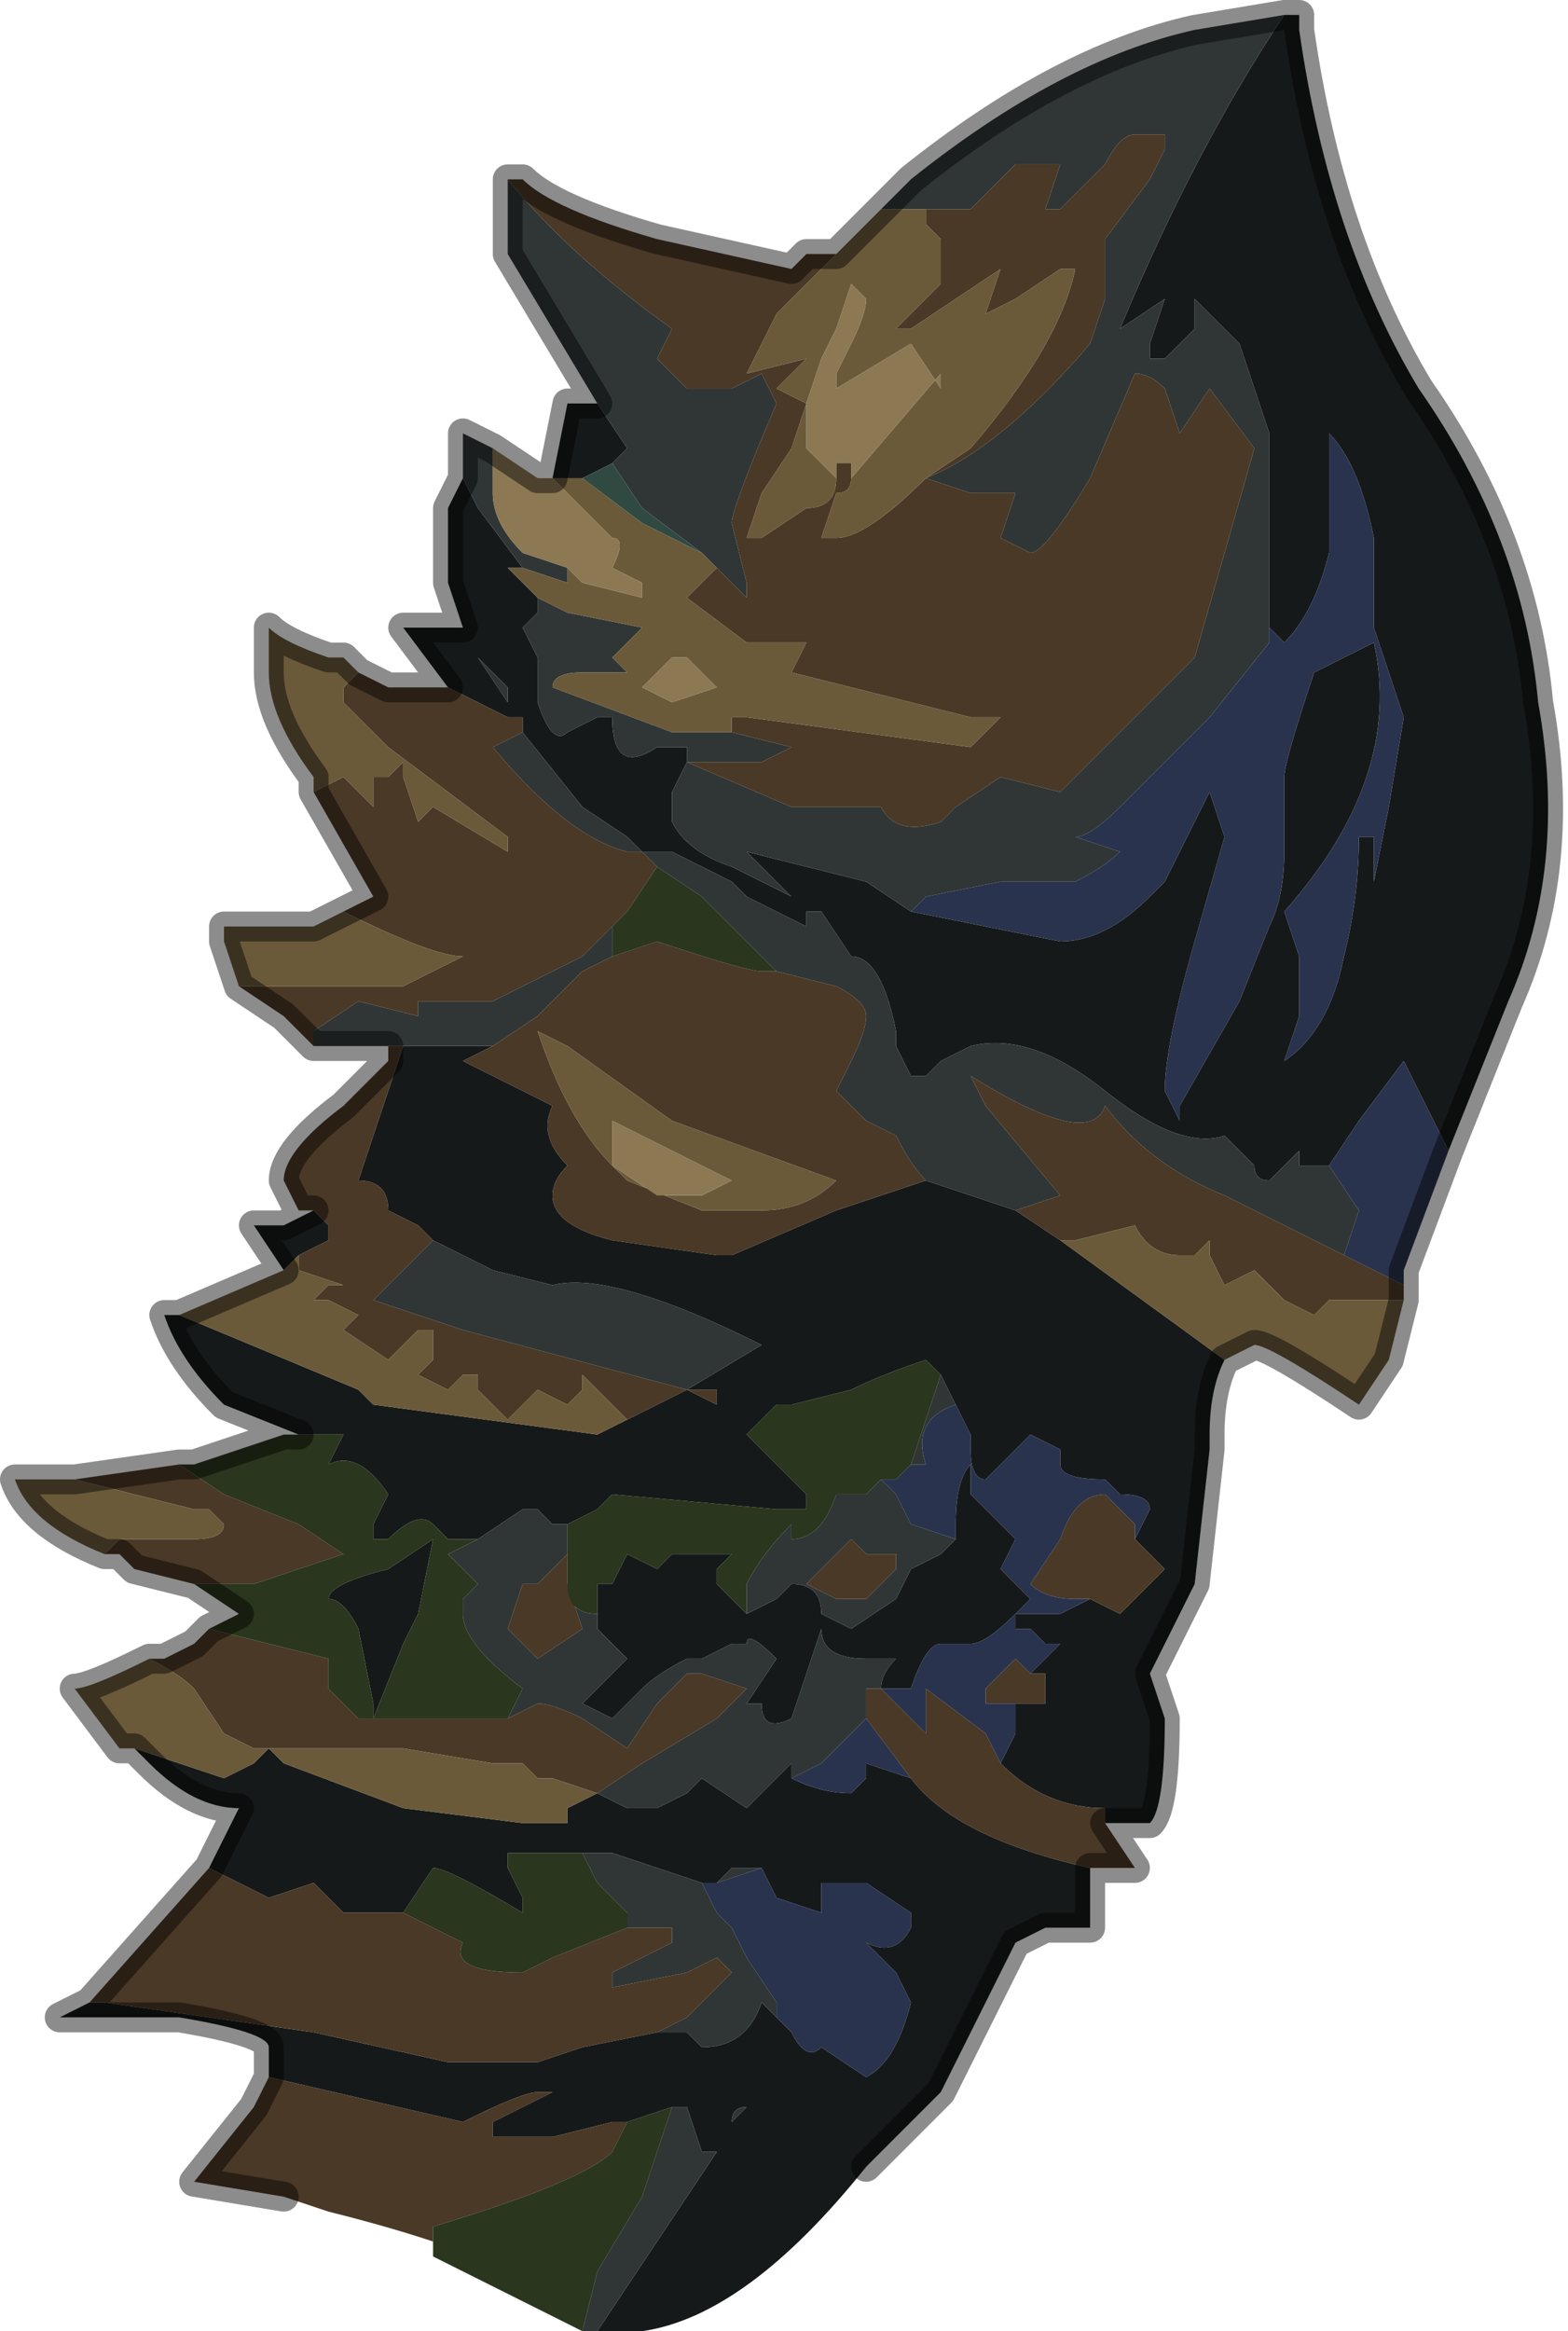 <?xml version="1.0" encoding="UTF-8" standalone="no"?>
<svg xmlns:xlink="http://www.w3.org/1999/xlink" height="7.8px" width="5.25px" xmlns="http://www.w3.org/2000/svg">
  <g transform="matrix(1.0, 0.0, 0.0, 1.0, 2.95, 4.2)">
    <path d="M1.35 -4.15 L1.4 -4.15 1.4 -4.1 Q1.5 -3.4 1.8 -2.9 2.15 -2.4 2.2 -1.85 2.3 -1.3 2.1 -0.85 L1.9 -0.35 1.75 -0.65 1.6 -0.45 1.5 -0.3 1.45 -0.3 1.4 -0.3 1.4 -0.35 1.3 -0.25 Q1.25 -0.25 1.25 -0.3 L1.15 -0.4 Q1.0 -0.35 0.75 -0.55 0.5 -0.75 0.3 -0.7 L0.2 -0.65 0.15 -0.6 0.1 -0.6 0.05 -0.7 0.05 -0.75 Q0.0 -1.0 -0.1 -1.0 L-0.2 -1.15 -0.25 -1.15 -0.25 -1.1 -0.45 -1.2 -0.5 -1.25 -0.7 -1.35 -0.8 -1.35 -0.85 -1.4 -1.0 -1.5 -1.2 -1.75 -1.2 -1.75 -1.2 -1.8 -1.25 -1.8 -1.45 -1.9 -1.6 -2.1 -1.4 -2.1 -1.45 -2.25 -1.45 -2.5 -1.4 -2.6 -1.35 -2.5 -1.2 -2.3 -1.2 -2.3 -1.25 -2.3 -1.15 -2.2 -1.15 -2.15 -1.2 -2.1 -1.15 -2.0 -1.15 -1.85 Q-1.1 -1.7 -1.05 -1.75 L-0.95 -1.8 Q-0.95 -1.8 -0.9 -1.8 -0.9 -1.6 -0.75 -1.7 L-0.65 -1.7 -0.65 -1.65 -0.7 -1.55 -0.7 -1.45 Q-0.65 -1.35 -0.5 -1.3 -0.4 -1.25 -0.3 -1.2 L-0.3 -1.2 -0.3 -1.2 -0.35 -1.25 -0.4 -1.3 -0.45 -1.35 -0.05 -1.25 0.1 -1.15 0.6 -1.05 Q0.75 -1.05 0.9 -1.2 L0.95 -1.25 1.1 -1.55 1.15 -1.4 1.05 -1.05 Q0.95 -0.7 0.95 -0.55 L1.0 -0.45 1.0 -0.5 1.2 -0.85 1.3 -1.1 1.3 -1.1 Q1.35 -1.2 1.35 -1.35 L1.35 -1.6 Q1.35 -1.65 1.45 -1.95 L1.65 -2.05 Q1.75 -1.6 1.35 -1.15 L1.4 -1.0 1.4 -0.8 1.35 -0.65 Q1.5 -0.75 1.55 -1.0 1.6 -1.2 1.6 -1.4 L1.65 -1.4 1.65 -1.25 1.7 -1.5 1.75 -1.8 1.65 -2.1 1.65 -2.4 Q1.6 -2.65 1.5 -2.75 L1.5 -2.35 Q1.45 -2.15 1.35 -2.05 L1.3 -2.1 1.3 -2.45 1.3 -2.75 1.2 -3.05 1.05 -3.2 1.05 -3.1 0.95 -3.0 0.9 -3.0 0.9 -3.05 0.95 -3.2 0.8 -3.1 Q1.05 -3.7 1.35 -4.15 M1.15 0.35 Q1.1 0.45 1.1 0.6 L1.1 0.65 1.05 1.1 0.9 1.4 0.95 1.55 Q0.95 1.85 0.9 1.9 L0.75 1.9 0.75 1.85 Q0.55 1.85 0.4 1.7 L0.45 1.6 0.45 1.5 0.5 1.5 0.55 1.5 0.55 1.4 0.5 1.4 0.6 1.3 0.55 1.3 0.5 1.25 0.45 1.25 0.45 1.2 Q0.35 1.3 0.3 1.3 L0.2 1.3 Q0.15 1.3 0.1 1.45 L0.0 1.45 Q0.0 1.4 0.05 1.35 L0.0 1.35 -0.05 1.35 Q-0.2 1.35 -0.2 1.25 L-0.2 1.25 -0.3 1.55 Q-0.4 1.6 -0.4 1.5 L-0.45 1.5 -0.35 1.35 Q-0.45 1.25 -0.45 1.3 L-0.5 1.3 -0.6 1.35 -0.65 1.35 -0.65 1.35 Q-0.75 1.4 -0.8 1.45 L-0.9 1.55 -1.0 1.5 -0.85 1.35 -0.9 1.3 -0.95 1.25 -0.95 1.2 -0.95 1.1 -0.9 1.1 -0.85 1.0 -0.75 1.05 -0.7 1.0 -0.5 1.0 -0.55 1.05 -0.55 1.1 -0.45 1.2 -0.35 1.15 -0.3 1.1 Q-0.2 1.1 -0.2 1.2 L-0.2 1.2 -0.2 1.2 -0.1 1.25 0.05 1.15 0.1 1.05 0.2 1.0 0.25 0.95 0.25 0.9 Q0.25 0.75 0.3 0.7 L0.3 0.8 0.45 0.95 0.4 1.05 0.55 1.2 0.5 1.15 0.45 1.2 0.55 1.2 0.6 1.2 0.7 1.15 0.8 1.2 0.95 1.05 0.85 0.95 0.9 0.85 Q0.9 0.8 0.8 0.8 L0.75 0.75 Q0.6 0.75 0.6 0.7 L0.6 0.65 0.5 0.6 0.45 0.65 0.4 0.7 0.35 0.75 Q0.3 0.75 0.3 0.65 L0.3 0.6 0.25 0.5 0.2 0.4 0.15 0.35 Q0.0 0.4 -0.1 0.45 L-0.3 0.5 -0.35 0.5 -0.45 0.6 -0.25 0.8 -0.25 0.85 -0.35 0.85 -0.9 0.8 -0.95 0.85 -1.05 0.9 -1.05 0.9 -1.1 0.9 -1.15 0.85 -1.2 0.85 -1.35 0.95 -1.45 0.95 -1.5 0.9 -1.5 0.9 Q-1.55 0.85 -1.65 0.95 L-1.7 0.95 -1.7 0.9 -1.65 0.8 Q-1.75 0.65 -1.85 0.7 L-1.8 0.6 -1.8 0.6 -1.95 0.6 -2.2 0.5 Q-2.35 0.35 -2.4 0.2 L-2.35 0.2 -1.75 0.45 -1.7 0.5 -0.95 0.6 -0.85 0.55 -0.65 0.45 -0.55 0.5 -0.55 0.45 -0.65 0.45 -0.4 0.3 Q-0.9 0.05 -1.1 0.1 L-1.3 0.05 -1.5 -0.05 -1.55 -0.1 -1.65 -0.15 Q-1.65 -0.25 -1.75 -0.25 L-1.7 -0.4 -1.6 -0.7 -1.6 -0.7 -1.3 -0.7 -1.4 -0.65 -1.1 -0.5 Q-1.15 -0.4 -1.05 -0.3 -1.1 -0.25 -1.1 -0.2 -1.1 -0.1 -0.9 -0.05 L-0.55 0.0 -0.5 0.0 -0.15 -0.15 0.15 -0.25 0.3 -0.2 0.3 -0.2 0.45 -0.15 0.6 -0.05 1.15 0.35 M0.7 2.05 L0.7 2.25 0.55 2.25 0.45 2.3 0.35 2.5 0.2 2.8 0.05 2.95 0.0 3.0 -0.05 3.05 Q-0.45 3.55 -0.8 3.6 L-0.95 3.6 -0.55 3.0 -0.6 3.0 -0.65 2.85 -0.65 2.85 -0.7 2.85 -0.85 2.9 -0.85 2.9 -0.9 2.9 -1.1 2.95 -1.15 2.95 -1.3 2.95 -1.3 2.9 -1.2 2.85 -1.1 2.8 -1.15 2.8 -1.1 2.8 -1.15 2.8 Q-1.2 2.8 -1.4 2.9 L-2.05 2.75 -2.05 2.65 Q-2.05 2.6 -2.35 2.55 L-2.75 2.55 -2.65 2.5 -2.6 2.5 -1.9 2.6 -1.45 2.7 -1.15 2.7 -1.0 2.65 -0.75 2.6 -0.65 2.6 -0.65 2.6 -0.6 2.65 Q-0.45 2.65 -0.4 2.5 L-0.35 2.55 -0.3 2.6 Q-0.25 2.7 -0.2 2.65 L-0.05 2.75 Q0.05 2.7 0.1 2.5 L0.05 2.4 -0.05 2.3 Q0.05 2.35 0.1 2.25 L0.1 2.2 -0.05 2.1 -0.2 2.1 -0.2 2.2 -0.35 2.15 -0.4 2.05 -0.4 2.05 -0.5 2.05 -0.55 2.1 -0.6 2.1 -0.6 2.1 -0.9 2.0 -1.0 2.0 -1.05 2.0 -1.25 2.0 -1.25 2.05 -1.2 2.15 -1.2 2.2 Q-1.45 2.05 -1.5 2.05 L-1.6 2.2 -1.65 2.2 -1.8 2.2 -1.85 2.15 -1.9 2.1 -2.05 2.15 -2.25 2.05 -2.15 1.85 Q-2.3 1.85 -2.45 1.7 L-2.5 1.65 -2.2 1.75 -2.1 1.7 -2.05 1.65 -2.0 1.7 -1.6 1.85 -1.2 1.9 -1.05 1.9 -1.05 1.85 -0.95 1.8 -0.85 1.85 -0.75 1.85 -0.65 1.8 -0.6 1.75 -0.6 1.75 -0.45 1.85 -0.3 1.7 -0.3 1.75 Q-0.2 1.8 -0.1 1.8 L-0.05 1.75 -0.05 1.7 0.1 1.75 Q0.25 1.95 0.7 2.05 M-2.0 0.05 L-2.1 -0.1 -2.0 -0.1 -1.9 -0.15 -1.85 -0.1 -1.85 -0.05 -1.95 0.0 -2.0 0.05 M-1.1 -2.6 L-1.1 -2.6 -1.05 -2.85 -0.95 -2.85 -0.85 -2.7 -0.9 -2.65 Q-1.0 -2.6 -1.0 -2.6 L-1.1 -2.6 -1.1 -2.6 M1.35 -0.65 L1.35 -0.65 1.35 -0.65 M-0.65 -1.65 L-0.65 -1.65 -0.7 -1.65 -0.65 -1.65 M-0.8 -1.35 L-0.8 -1.35 M-1.25 -1.9 L-1.35 -2.0 -1.25 -1.85 -1.25 -1.9 M-1.85 1.15 Q-1.85 1.1 -1.65 1.05 L-1.5 0.95 -1.55 1.2 -1.6 1.3 -1.7 1.55 -1.7 1.5 -1.75 1.25 Q-1.8 1.15 -1.85 1.15 M-0.45 2.85 Q-0.5 2.85 -0.5 2.9 L-0.45 2.85 -0.45 2.85" fill="#16191a" fill-rule="evenodd" stroke="none"/>
    <path d="M-0.95 3.6 L-1.0 3.6 -0.95 3.4 -0.8 3.15 -0.8 3.15 -0.7 2.85 -0.65 2.85 -0.65 2.85 -0.6 3.0 -0.55 3.0 -0.95 3.6 M-1.65 -0.7 L-1.7 -0.7 -1.8 -0.7 -1.9 -0.7 -1.9 -0.75 -1.75 -0.85 -1.55 -0.8 -1.55 -0.85 -1.5 -0.85 -1.3 -0.85 -1.2 -0.9 -1.1 -0.95 -1.0 -1.0 -0.9 -1.1 -0.9 -1.0 -1.0 -0.95 -1.15 -0.8 -1.3 -0.7 -1.6 -0.7 -1.6 -0.7 -1.65 -0.7 M-1.4 -2.6 L-1.4 -2.75 -1.3 -2.7 -1.3 -2.55 Q-1.3 -2.45 -1.2 -2.35 L-1.05 -2.3 -1.05 -2.25 -1.2 -2.3 -1.2 -2.3 -1.35 -2.5 -1.4 -2.6 M-0.95 -2.85 L-1.25 -3.35 -1.25 -3.6 Q-1.05 -3.35 -0.7 -3.1 L-0.75 -3.0 -0.65 -2.9 -0.5 -2.9 -0.4 -2.95 -0.35 -2.85 Q-0.5 -2.5 -0.5 -2.45 L-0.45 -2.25 -0.45 -2.2 -0.55 -2.3 -0.55 -2.3 -0.6 -2.35 -0.8 -2.5 -0.9 -2.65 -0.85 -2.7 -0.95 -2.85 M0.0 -3.5 L0.1 -3.6 Q0.6 -4.0 1.05 -4.1 L1.35 -4.15 Q1.05 -3.7 0.8 -3.1 L0.95 -3.2 0.9 -3.05 0.9 -3.0 0.95 -3.0 1.05 -3.1 1.05 -3.2 1.2 -3.05 1.3 -2.75 1.3 -2.45 1.3 -2.1 1.3 -2.05 1.1 -1.8 0.9 -1.6 0.8 -1.5 Q0.7 -1.4 0.65 -1.4 L0.8 -1.35 Q0.75 -1.3 0.65 -1.25 L0.4 -1.25 0.15 -1.2 0.1 -1.15 -0.05 -1.25 -0.45 -1.35 -0.4 -1.3 -0.35 -1.25 -0.3 -1.2 -0.3 -1.2 -0.3 -1.2 Q-0.4 -1.25 -0.5 -1.3 -0.65 -1.35 -0.7 -1.45 L-0.7 -1.55 -0.65 -1.65 -0.65 -1.7 -0.75 -1.7 Q-0.9 -1.6 -0.9 -1.8 -0.95 -1.8 -0.95 -1.8 L-1.05 -1.75 Q-1.1 -1.7 -1.15 -1.85 L-1.15 -2.0 -1.2 -2.1 -1.15 -2.15 -1.15 -2.2 -1.05 -2.15 -0.8 -2.1 -0.9 -2.0 -0.85 -1.95 -1.0 -1.95 Q-1.1 -1.95 -1.1 -1.9 L-0.7 -1.75 -0.65 -1.75 -0.55 -1.75 -0.5 -1.75 -0.3 -1.7 -0.4 -1.65 -0.5 -1.65 -0.65 -1.65 Q-0.3 -1.5 -0.3 -1.5 L0.0 -1.5 Q0.05 -1.4 0.2 -1.45 L0.25 -1.5 0.4 -1.6 0.6 -1.55 0.65 -1.6 0.8 -1.75 1.05 -2.0 1.25 -2.7 1.1 -2.9 1.0 -2.75 1.0 -2.75 0.95 -2.9 Q0.9 -2.95 0.85 -2.95 L0.85 -2.95 0.7 -2.6 Q0.55 -2.35 0.5 -2.35 L0.4 -2.4 0.4 -2.4 0.45 -2.55 0.3 -2.55 0.15 -2.6 Q0.4 -2.7 0.7 -3.05 L0.75 -3.2 0.75 -3.4 0.9 -3.6 0.95 -3.7 0.95 -3.75 0.85 -3.75 Q0.8 -3.75 0.75 -3.65 L0.6 -3.5 0.55 -3.5 0.6 -3.65 0.45 -3.65 0.3 -3.5 0.15 -3.5 0.1 -3.5 0.0 -3.5 M1.35 -0.65 L1.35 -0.65 1.35 -0.65 M-0.8 -1.35 L-0.7 -1.35 -0.5 -1.25 -0.45 -1.2 -0.25 -1.1 -0.25 -1.15 -0.2 -1.15 -0.1 -1.0 Q0.0 -1.0 0.05 -0.75 L0.05 -0.7 0.1 -0.6 0.15 -0.6 0.2 -0.65 0.3 -0.7 Q0.5 -0.75 0.75 -0.55 1.0 -0.35 1.15 -0.4 L1.25 -0.3 Q1.25 -0.25 1.3 -0.25 L1.4 -0.35 1.4 -0.3 1.45 -0.3 1.5 -0.3 1.6 -0.15 1.55 0.0 1.15 -0.2 Q0.9 -0.3 0.75 -0.5 0.7 -0.35 0.3 -0.6 L0.35 -0.5 0.6 -0.2 0.6 -0.2 0.45 -0.15 0.3 -0.2 0.3 -0.2 0.15 -0.25 Q0.1 -0.3 0.05 -0.4 L-0.05 -0.45 -0.15 -0.55 -0.1 -0.65 Q-0.05 -0.75 -0.05 -0.8 -0.05 -0.85 -0.15 -0.9 L-0.35 -0.95 -0.6 -1.2 -0.75 -1.3 -0.75 -1.3 -0.8 -1.35 -0.85 -1.35 Q-1.05 -1.4 -1.3 -1.7 L-1.2 -1.75 -1.2 -1.75 -1.0 -1.5 -0.85 -1.4 -0.8 -1.35 M-1.05 0.9 L-1.05 1.1 Q-1.05 1.2 -0.95 1.2 L-0.95 1.25 -0.9 1.3 -0.85 1.35 -1.0 1.5 -0.9 1.55 -0.8 1.45 Q-0.75 1.4 -0.65 1.35 L-0.65 1.35 -0.6 1.35 -0.5 1.3 -0.45 1.3 Q-0.45 1.25 -0.35 1.35 L-0.45 1.5 -0.4 1.5 Q-0.4 1.6 -0.3 1.55 L-0.2 1.25 -0.2 1.25 Q-0.2 1.35 -0.05 1.35 L0.0 1.35 0.05 1.35 Q0.0 1.4 0.0 1.45 L0.0 1.45 0.0 1.45 -0.05 1.45 -0.05 1.55 -0.2 1.7 -0.3 1.75 -0.3 1.7 -0.45 1.85 -0.6 1.75 -0.6 1.75 -0.65 1.8 -0.75 1.85 -0.85 1.85 -0.95 1.8 -0.8 1.7 -0.55 1.55 -0.45 1.45 -0.45 1.45 -0.6 1.4 -0.65 1.4 Q-0.65 1.4 -0.75 1.5 L-0.85 1.65 -1.0 1.55 Q-1.1 1.5 -1.15 1.5 L-1.25 1.55 -1.25 1.55 -1.2 1.45 Q-1.4 1.3 -1.4 1.2 L-1.4 1.15 -1.35 1.1 -1.45 1.0 -1.35 0.95 -1.2 0.85 -1.15 0.85 -1.1 0.9 -1.05 0.9 M-0.45 1.2 L-0.45 1.1 Q-0.4 1.0 -0.3 0.9 L-0.3 0.95 Q-0.2 0.95 -0.15 0.8 L-0.05 0.8 0.0 0.75 0.05 0.8 0.1 0.9 0.25 0.95 0.2 1.0 0.1 1.05 0.05 1.15 -0.1 1.25 -0.2 1.2 -0.2 1.2 -0.2 1.2 Q-0.2 1.1 -0.3 1.1 L-0.35 1.15 -0.45 1.2 M0.1 0.7 L0.15 0.55 0.2 0.4 0.25 0.5 Q0.1 0.55 0.15 0.7 L0.1 0.7 M0.0 1.0 L-0.05 1.0 -0.05 1.0 -0.1 0.95 -0.25 1.1 -0.15 1.15 -0.05 1.15 0.05 1.05 0.05 1.0 0.0 1.0 M-0.4 2.05 L-0.55 2.1 -0.5 2.05 -0.4 2.05 M-0.6 2.1 L-0.55 2.2 -0.5 2.25 -0.45 2.35 -0.35 2.5 -0.35 2.55 -0.4 2.5 Q-0.45 2.65 -0.6 2.65 L-0.65 2.6 -0.65 2.6 -0.75 2.6 -0.65 2.55 -0.6 2.5 -0.5 2.4 -0.55 2.35 -0.65 2.4 -0.9 2.45 -0.9 2.4 -0.8 2.35 -0.7 2.3 -0.7 2.25 -0.8 2.25 -0.85 2.25 -0.85 2.2 -0.95 2.1 -1.0 2.0 -0.9 2.0 -0.6 2.1 M-1.25 -1.9 L-1.25 -1.85 -1.35 -2.0 -1.25 -1.9 M-0.65 0.45 L-1.4 0.25 -1.7 0.15 -1.5 -0.05 -1.3 0.05 -1.1 0.1 Q-0.9 0.05 -0.4 0.3 L-0.65 0.45 M-1.2 1.1 L-1.25 1.25 -1.15 1.35 -1.15 1.35 -1.0 1.25 -1.05 1.1 -1.05 1.0 -1.15 1.1 -1.2 1.1 M-0.45 2.85 L-0.45 2.85 -0.5 2.9 Q-0.5 2.85 -0.45 2.85" fill="#303636" fill-rule="evenodd" stroke="none"/>
    <path d="M1.75 0.1 L1.75 0.15 1.6 0.15 1.55 0.15 1.5 0.15 1.45 0.2 Q1.45 0.2 1.35 0.15 L1.25 0.05 1.15 0.1 Q1.15 0.1 1.1 0.0 L1.1 -0.05 1.05 0.0 1.0 0.0 Q0.9 0.0 0.85 -0.1 L0.65 -0.05 0.6 -0.05 0.6 -0.05 0.45 -0.15 0.6 -0.2 0.6 -0.2 0.35 -0.5 0.3 -0.6 Q0.7 -0.35 0.75 -0.5 0.9 -0.3 1.15 -0.2 L1.55 0.0 1.75 0.1 M0.75 1.9 L0.85 2.05 0.7 2.05 Q0.25 1.95 0.1 1.75 L-0.05 1.55 -0.05 1.45 0.0 1.45 0.0 1.45 0.15 1.6 0.15 1.45 0.35 1.6 0.4 1.7 Q0.55 1.85 0.75 1.85 L0.75 1.9 M-1.5 3.35 L-1.5 3.3 Q-1.65 3.25 -1.85 3.2 L-2.0 3.15 -2.3 3.1 -2.1 2.85 -2.05 2.75 -1.4 2.9 Q-1.2 2.8 -1.15 2.8 L-1.1 2.8 -1.15 2.8 -1.1 2.8 -1.2 2.85 -1.3 2.9 -1.3 2.95 -1.15 2.95 -1.1 2.95 -0.9 2.9 -0.85 2.9 -0.85 2.9 -0.85 2.9 -0.9 3.0 Q-1.0 3.1 -1.5 3.25 L-1.5 3.35 M-2.65 2.5 L-2.25 2.05 -2.05 2.15 -1.9 2.1 -1.85 2.15 -1.8 2.2 -1.65 2.2 -1.6 2.2 -1.4 2.3 Q-1.45 2.4 -1.2 2.4 L-1.1 2.35 -0.85 2.25 -0.8 2.25 -0.7 2.25 -0.7 2.3 -0.8 2.35 -0.9 2.4 -0.9 2.45 -0.65 2.4 -0.55 2.35 -0.5 2.4 -0.6 2.5 -0.65 2.55 -0.75 2.6 -1.0 2.65 -1.15 2.7 -1.45 2.7 -1.9 2.6 -2.6 2.5 -2.65 2.5 M-2.45 1.35 L-2.4 1.35 -2.3 1.3 -2.25 1.25 -1.85 1.35 -1.85 1.45 -1.75 1.55 -1.6 1.55 -1.4 1.55 -1.3 1.55 -1.25 1.55 -1.25 1.55 -1.15 1.5 Q-1.1 1.5 -1.0 1.55 L-0.85 1.65 -0.75 1.5 Q-0.65 1.4 -0.65 1.4 L-0.6 1.4 -0.45 1.45 -0.45 1.45 -0.55 1.55 -0.8 1.7 -0.95 1.8 -1.1 1.75 -1.15 1.75 -1.2 1.7 -1.3 1.7 -1.6 1.65 -2.0 1.65 -2.1 1.65 -2.2 1.6 -2.3 1.45 Q-2.35 1.4 -2.45 1.35 L-2.45 1.35 M-2.3 1.1 L-2.5 1.05 -2.55 1.0 -2.6 1.0 -2.55 0.95 -2.5 0.95 -2.5 0.95 -2.3 0.95 Q-2.2 0.95 -2.2 0.9 L-2.25 0.85 -2.3 0.85 -2.7 0.75 -2.35 0.7 -2.2 0.8 -1.95 0.9 -1.8 1.0 -2.1 1.1 -2.15 1.1 -2.3 1.1 M-1.9 -0.15 L-1.95 -0.15 -2.0 -0.25 Q-2.0 -0.35 -1.8 -0.5 L-1.65 -0.65 -1.65 -0.7 -1.6 -0.7 -1.6 -0.7 -1.6 -0.7 -1.7 -0.4 -1.75 -0.25 Q-1.65 -0.25 -1.65 -0.15 L-1.55 -0.1 -1.5 -0.05 -1.7 0.15 -1.4 0.25 -0.65 0.45 -0.55 0.45 -0.55 0.5 -0.65 0.45 -0.85 0.55 -1.0 0.4 -1.0 0.45 -1.05 0.5 -1.15 0.45 -1.25 0.55 -1.35 0.45 -1.35 0.4 -1.4 0.4 -1.4 0.4 -1.45 0.45 -1.55 0.4 -1.5 0.35 -1.5 0.25 -1.55 0.25 -1.65 0.35 -1.8 0.25 -1.75 0.2 -1.85 0.15 -1.9 0.15 -1.85 0.1 -1.8 0.1 -1.95 0.05 -1.95 0.0 -1.85 -0.05 -1.85 -0.1 -1.9 -0.15 M-1.9 -0.7 L-1.9 -0.7 -2.0 -0.8 -2.15 -0.9 -2.0 -0.9 -1.9 -0.9 -1.6 -0.9 -1.4 -1.0 -1.4 -1.0 Q-1.5 -1.0 -1.8 -1.15 L-1.7 -1.2 -1.9 -1.55 -1.8 -1.6 -1.7 -1.5 -1.7 -1.6 -1.65 -1.6 -1.6 -1.65 -1.6 -1.6 -1.55 -1.45 -1.5 -1.5 -1.25 -1.35 -1.25 -1.4 -1.65 -1.7 -1.75 -1.8 -1.8 -1.85 -1.8 -1.9 -1.75 -1.95 -1.75 -1.95 -1.65 -1.9 -1.45 -1.9 -1.25 -1.8 -1.2 -1.8 -1.2 -1.75 -1.3 -1.7 Q-1.05 -1.4 -0.85 -1.35 L-0.8 -1.35 -0.8 -1.35 -0.75 -1.3 -0.75 -1.3 -0.85 -1.15 -0.9 -1.1 -1.0 -1.0 -1.1 -0.95 -1.2 -0.9 -1.3 -0.85 -1.5 -0.85 -1.55 -0.85 -1.55 -0.8 -1.75 -0.85 -1.9 -0.75 -1.9 -0.7 M-1.25 -3.6 L-1.2 -3.6 Q-1.1 -3.5 -0.75 -3.4 L-0.3 -3.3 -0.25 -3.35 -0.15 -3.35 -0.15 -3.35 -0.2 -3.3 -0.35 -3.15 -0.45 -2.95 -0.25 -3.0 -0.25 -3.0 -0.35 -2.9 -0.25 -2.85 -0.3 -2.7 -0.4 -2.55 -0.45 -2.4 -0.4 -2.4 -0.25 -2.5 Q-0.15 -2.5 -0.15 -2.6 L-0.15 -2.65 -0.1 -2.65 -0.1 -2.6 Q-0.1 -2.55 -0.15 -2.55 L-0.2 -2.4 -0.15 -2.4 Q-0.05 -2.4 0.15 -2.6 L0.3 -2.7 Q0.6 -3.05 0.65 -3.3 L0.6 -3.3 0.45 -3.2 0.35 -3.15 0.4 -3.3 0.1 -3.1 0.05 -3.1 0.2 -3.25 0.2 -3.4 0.15 -3.45 0.15 -3.5 0.3 -3.5 0.45 -3.65 0.6 -3.65 0.55 -3.5 0.6 -3.5 0.75 -3.65 Q0.8 -3.75 0.85 -3.75 L0.95 -3.75 0.95 -3.7 0.9 -3.6 0.75 -3.4 0.75 -3.2 0.7 -3.05 Q0.4 -2.7 0.15 -2.6 L0.3 -2.55 0.45 -2.55 0.4 -2.4 0.4 -2.4 0.5 -2.35 Q0.55 -2.35 0.7 -2.6 L0.85 -2.95 0.85 -2.95 Q0.9 -2.95 0.95 -2.9 L1.0 -2.75 1.0 -2.75 1.1 -2.9 1.25 -2.7 1.05 -2.0 0.8 -1.75 0.65 -1.6 0.6 -1.55 0.4 -1.6 0.25 -1.5 0.2 -1.45 Q0.05 -1.4 0.0 -1.5 L-0.3 -1.5 Q-0.3 -1.5 -0.65 -1.65 L-0.7 -1.65 -0.65 -1.65 -0.65 -1.65 -0.5 -1.65 -0.4 -1.65 -0.3 -1.7 -0.5 -1.75 -0.5 -1.8 -0.45 -1.8 0.3 -1.7 0.4 -1.8 0.35 -1.8 0.3 -1.8 -0.3 -1.95 -0.25 -2.05 -0.45 -2.05 -0.65 -2.2 -0.55 -2.3 -0.45 -2.2 -0.45 -2.25 -0.5 -2.45 Q-0.5 -2.5 -0.35 -2.85 L-0.4 -2.95 -0.5 -2.9 -0.65 -2.9 -0.75 -3.0 -0.7 -3.1 Q-1.05 -3.35 -1.25 -3.6 M-0.35 -0.95 L-0.15 -0.9 Q-0.05 -0.85 -0.05 -0.8 -0.05 -0.75 -0.1 -0.65 L-0.15 -0.55 -0.05 -0.45 0.05 -0.4 Q0.1 -0.3 0.15 -0.25 L-0.15 -0.15 -0.5 0.0 -0.55 0.0 -0.9 -0.05 Q-1.1 -0.1 -1.1 -0.2 -1.1 -0.25 -1.05 -0.3 -1.15 -0.4 -1.1 -0.5 L-1.4 -0.65 -1.3 -0.7 -1.15 -0.8 -1.0 -0.95 -0.9 -1.0 -0.75 -1.05 Q-0.45 -0.95 -0.4 -0.95 L-0.35 -0.95 M0.85 0.95 L0.95 1.05 0.8 1.2 0.7 1.15 0.65 1.15 Q0.55 1.15 0.5 1.1 L0.6 0.95 Q0.65 0.8 0.75 0.8 L0.8 0.85 0.85 0.9 0.85 0.95 M0.0 1.0 L0.05 1.0 0.05 1.05 -0.05 1.15 -0.15 1.15 -0.25 1.1 -0.1 0.95 -0.05 1.0 -0.05 1.0 0.0 1.0 M0.45 1.5 L0.4 1.5 0.35 1.5 0.35 1.45 0.45 1.35 0.5 1.4 0.55 1.4 0.55 1.5 0.5 1.5 0.45 1.5 M-1.15 -0.75 Q-1.05 -0.45 -0.9 -0.3 L-0.85 -0.25 -0.6 -0.15 -0.4 -0.15 Q-0.25 -0.15 -0.15 -0.25 L-0.7 -0.45 -1.05 -0.7 -1.15 -0.75 M-1.2 1.1 L-1.15 1.1 -1.05 1.0 -1.05 1.1 -1.0 1.25 -1.15 1.35 -1.15 1.35 -1.25 1.25 -1.2 1.1" fill="#4a3926" fill-rule="evenodd" stroke="none"/>
    <path d="M1.75 0.15 L1.7 0.35 1.6 0.5 Q1.3 0.3 1.25 0.3 L1.15 0.35 0.6 -0.05 0.6 -0.05 0.65 -0.05 0.85 -0.1 Q0.9 0.0 1.0 0.0 L1.05 0.0 1.1 -0.05 1.1 0.0 Q1.15 0.1 1.15 0.1 L1.25 0.05 1.35 0.15 Q1.45 0.2 1.45 0.2 L1.5 0.15 1.55 0.15 1.6 0.15 1.75 0.15 M-2.5 1.65 L-2.55 1.65 -2.7 1.45 -2.7 1.45 Q-2.65 1.45 -2.45 1.35 L-2.45 1.35 Q-2.35 1.4 -2.3 1.45 L-2.2 1.6 -2.1 1.65 -2.0 1.65 -1.6 1.65 -1.3 1.7 -1.2 1.7 -1.15 1.75 -1.1 1.75 -0.95 1.8 -1.05 1.85 -1.05 1.9 -1.2 1.9 -1.6 1.85 -2.0 1.7 -2.05 1.65 -2.1 1.7 -2.2 1.75 -2.5 1.65 M-2.6 1.0 Q-2.85 0.9 -2.9 0.75 L-2.7 0.75 -2.3 0.85 -2.25 0.85 -2.2 0.9 Q-2.2 0.95 -2.3 0.95 L-2.5 0.95 -2.5 0.95 -2.55 0.95 -2.6 1.0 M-2.35 0.2 L-2.0 0.05 -1.95 0.0 -1.95 0.05 -1.8 0.1 -1.85 0.1 -1.9 0.15 -1.85 0.15 -1.75 0.2 -1.8 0.25 -1.65 0.35 -1.55 0.25 -1.5 0.25 -1.5 0.35 -1.55 0.4 -1.45 0.45 -1.4 0.4 -1.4 0.4 -1.35 0.4 -1.35 0.45 -1.25 0.55 -1.15 0.45 -1.05 0.5 -1.0 0.45 -1.0 0.4 -0.85 0.55 -0.95 0.6 -1.7 0.5 -1.75 0.45 -2.35 0.2 M-2.15 -0.9 L-2.2 -1.05 -2.2 -1.1 -1.9 -1.1 -1.9 -1.1 -1.8 -1.15 Q-1.5 -1.0 -1.4 -1.0 L-1.4 -1.0 -1.6 -0.9 -1.9 -0.9 -2.0 -0.9 -2.15 -0.9 M-1.9 -1.55 L-1.9 -1.6 Q-2.05 -1.8 -2.05 -1.95 L-2.05 -2.1 Q-2.0 -2.05 -1.85 -2.0 L-1.8 -2.0 -1.75 -1.95 -1.75 -1.95 -1.8 -1.9 -1.8 -1.85 -1.75 -1.8 -1.65 -1.7 -1.25 -1.4 -1.25 -1.35 -1.5 -1.5 -1.55 -1.45 -1.6 -1.6 -1.6 -1.65 -1.65 -1.6 -1.7 -1.6 -1.7 -1.5 -1.8 -1.6 -1.9 -1.55 M-0.15 -3.35 L-0.15 -3.35 0.0 -3.5 0.1 -3.5 0.15 -3.5 0.15 -3.45 0.2 -3.4 0.2 -3.25 0.05 -3.1 0.1 -3.1 0.4 -3.3 0.35 -3.15 0.45 -3.2 0.6 -3.3 0.65 -3.3 Q0.6 -3.05 0.3 -2.7 L0.15 -2.6 Q-0.05 -2.4 -0.15 -2.4 L-0.2 -2.4 -0.15 -2.55 Q-0.1 -2.55 -0.1 -2.6 L0.2 -2.95 0.2 -2.9 0.1 -3.05 -0.15 -2.9 -0.15 -2.95 -0.1 -3.05 Q-0.05 -3.15 -0.05 -3.2 L-0.1 -3.25 -0.15 -3.1 -0.2 -3.0 -0.25 -2.85 -0.25 -2.7 -0.15 -2.6 Q-0.15 -2.5 -0.25 -2.5 L-0.4 -2.4 -0.45 -2.4 -0.4 -2.55 -0.3 -2.7 -0.25 -2.85 -0.35 -2.9 -0.25 -3.0 -0.25 -3.0 -0.45 -2.95 -0.35 -3.15 -0.2 -3.3 -0.15 -3.35 -0.15 -3.35 M-1.15 -2.2 L-1.25 -2.3 -1.2 -2.3 -1.05 -2.25 -1.05 -2.3 -1.0 -2.25 -0.8 -2.2 -0.8 -2.25 -0.9 -2.3 Q-0.85 -2.4 -0.9 -2.4 L-0.95 -2.45 -1.0 -2.5 -1.0 -2.5 -1.1 -2.6 -1.0 -2.6 -0.8 -2.45 -0.6 -2.35 -0.55 -2.3 -0.55 -2.3 -0.65 -2.2 -0.45 -2.05 -0.25 -2.05 -0.3 -1.95 0.3 -1.8 0.35 -1.8 0.4 -1.8 0.3 -1.7 -0.45 -1.8 -0.5 -1.8 -0.5 -1.75 -0.55 -1.75 -0.65 -1.75 -0.7 -1.75 -1.1 -1.9 Q-1.1 -1.95 -1.0 -1.95 L-0.85 -1.95 -0.9 -2.0 -0.8 -2.1 -1.05 -2.15 -1.15 -2.2 M-0.8 -1.9 L-0.7 -1.85 -0.7 -1.85 -0.55 -1.9 -0.65 -2.0 -0.7 -2.0 -0.75 -1.95 -0.8 -1.9 M-1.15 -0.75 L-1.05 -0.7 -0.7 -0.45 -0.15 -0.25 Q-0.25 -0.15 -0.4 -0.15 L-0.6 -0.15 -0.85 -0.25 -0.9 -0.3 Q-1.05 -0.45 -1.15 -0.75 M-0.9 -0.3 L-0.75 -0.2 -0.65 -0.2 -0.6 -0.2 -0.5 -0.25 -0.9 -0.45 -0.9 -0.3" fill="#6b5a3a" fill-rule="evenodd" stroke="none"/>
    <path d="M-1.3 -2.7 L-1.15 -2.6 -1.1 -2.6 -1.1 -2.6 -1.0 -2.5 -1.0 -2.5 -0.95 -2.45 -0.9 -2.4 Q-0.85 -2.4 -0.9 -2.3 L-0.8 -2.25 -0.8 -2.2 -1.0 -2.25 -1.05 -2.3 -1.2 -2.35 Q-1.3 -2.45 -1.3 -2.55 L-1.3 -2.7 M-0.1 -2.6 L-0.1 -2.65 -0.15 -2.65 -0.15 -2.6 -0.25 -2.7 -0.25 -2.85 -0.2 -3.0 -0.15 -3.1 -0.1 -3.25 -0.05 -3.2 Q-0.05 -3.15 -0.1 -3.05 L-0.15 -2.95 -0.15 -2.9 0.1 -3.05 0.2 -2.9 0.2 -2.95 -0.1 -2.6 M-0.8 -1.9 L-0.75 -1.95 -0.7 -2.0 -0.65 -2.0 -0.55 -1.9 -0.7 -1.85 -0.7 -1.85 -0.8 -1.9 M-0.9 -0.3 L-0.9 -0.45 -0.5 -0.25 -0.6 -0.2 -0.65 -0.2 -0.75 -0.2 -0.9 -0.3" fill="#8c7954" fill-rule="evenodd" stroke="none"/>
    <path d="M1.9 -0.35 L1.75 0.05 1.75 0.1 1.55 0.0 1.6 -0.15 1.5 -0.3 1.6 -0.45 1.75 -0.65 1.9 -0.35 M1.3 -2.1 L1.35 -2.05 Q1.45 -2.15 1.5 -2.35 L1.5 -2.75 Q1.6 -2.65 1.65 -2.4 L1.65 -2.1 1.75 -1.8 1.7 -1.5 1.65 -1.25 1.65 -1.4 1.6 -1.4 Q1.6 -1.2 1.55 -1.0 1.5 -0.75 1.35 -0.65 L1.4 -0.8 1.4 -1.0 1.35 -1.15 Q1.75 -1.6 1.65 -2.05 L1.45 -1.95 Q1.35 -1.65 1.35 -1.6 L1.35 -1.35 Q1.35 -1.2 1.3 -1.1 L1.3 -1.1 1.2 -0.85 1.0 -0.5 1.0 -0.45 0.95 -0.55 Q0.95 -0.7 1.05 -1.05 L1.15 -1.4 1.1 -1.55 0.95 -1.25 0.9 -1.2 Q0.75 -1.05 0.6 -1.05 L0.1 -1.15 0.15 -1.2 0.4 -1.25 0.65 -1.25 Q0.75 -1.3 0.8 -1.35 L0.65 -1.4 Q0.7 -1.4 0.8 -1.5 L0.9 -1.6 1.1 -1.8 1.3 -2.05 1.3 -2.1 M0.0 0.75 L0.05 0.75 0.1 0.7 0.15 0.7 Q0.1 0.55 0.25 0.5 L0.3 0.6 0.3 0.65 Q0.3 0.75 0.35 0.75 L0.4 0.7 0.45 0.65 0.5 0.6 0.6 0.65 0.6 0.7 Q0.6 0.75 0.75 0.75 L0.8 0.8 Q0.9 0.8 0.9 0.85 L0.85 0.95 0.85 0.9 0.8 0.85 0.75 0.8 Q0.65 0.8 0.6 0.95 L0.5 1.1 Q0.55 1.15 0.65 1.15 L0.7 1.15 0.6 1.2 0.55 1.2 0.45 1.2 0.5 1.15 0.55 1.2 0.4 1.05 0.45 0.95 0.3 0.8 0.3 0.7 Q0.25 0.75 0.25 0.9 L0.25 0.95 0.1 0.9 0.05 0.8 0.0 0.75 M0.0 1.45 L0.1 1.45 Q0.15 1.3 0.2 1.3 L0.3 1.3 Q0.35 1.3 0.45 1.2 L0.45 1.25 0.5 1.25 0.55 1.3 0.6 1.3 0.5 1.4 0.45 1.35 0.35 1.45 0.35 1.5 0.4 1.5 0.45 1.5 0.45 1.6 0.4 1.7 0.35 1.6 0.15 1.45 0.15 1.6 0.0 1.45 0.0 1.45 M-0.05 1.55 L0.1 1.75 -0.05 1.7 -0.05 1.75 -0.1 1.8 Q-0.2 1.8 -0.3 1.75 L-0.2 1.7 -0.05 1.55 M-0.4 2.05 L-0.4 2.05 -0.35 2.15 -0.2 2.2 -0.2 2.1 -0.05 2.1 0.1 2.2 0.1 2.25 Q0.05 2.35 -0.05 2.3 L0.05 2.4 0.1 2.5 Q0.05 2.7 -0.05 2.75 L-0.2 2.65 Q-0.25 2.7 -0.3 2.6 L-0.35 2.55 -0.35 2.5 -0.45 2.35 -0.5 2.25 -0.55 2.2 -0.6 2.1 -0.6 2.1 -0.55 2.1 -0.4 2.05" fill="#2a334d" fill-rule="evenodd" stroke="none"/>
    <path d="M-1.0 3.6 L-1.1 3.55 Q-1.3 3.45 -1.5 3.35 L-1.5 3.25 Q-1.0 3.1 -0.9 3.0 L-0.85 2.9 -0.85 2.9 -0.7 2.85 -0.8 3.15 -0.8 3.15 -0.95 3.4 -1.0 3.6 M-2.25 1.25 L-2.15 1.2 -2.3 1.1 -2.15 1.1 -2.1 1.1 -1.8 1.0 -1.95 0.9 -2.2 0.8 -2.35 0.7 -2.3 0.7 -2.0 0.6 -1.95 0.6 -1.8 0.6 -1.8 0.6 -1.85 0.7 Q-1.75 0.65 -1.65 0.8 L-1.7 0.9 -1.7 0.95 -1.65 0.95 Q-1.55 0.85 -1.5 0.9 L-1.5 0.9 -1.45 0.95 -1.35 0.95 -1.45 1.0 -1.35 1.1 -1.4 1.15 -1.4 1.2 Q-1.4 1.3 -1.2 1.45 L-1.25 1.55 -1.3 1.55 -1.4 1.55 -1.6 1.55 -1.75 1.55 -1.85 1.45 -1.85 1.35 -2.25 1.25 M-0.35 -0.95 L-0.4 -0.95 Q-0.45 -0.95 -0.75 -1.05 L-0.9 -1.0 -0.9 -1.1 -0.85 -1.15 -0.75 -1.3 -0.6 -1.2 -0.35 -0.95 M-1.05 0.9 L-1.05 0.9 -0.95 0.85 -0.9 0.8 -0.35 0.85 -0.25 0.85 -0.25 0.8 -0.45 0.6 -0.35 0.5 -0.3 0.5 -0.1 0.45 Q0.0 0.4 0.15 0.35 L0.2 0.4 0.15 0.55 0.1 0.7 0.05 0.75 0.0 0.75 -0.05 0.8 -0.15 0.8 Q-0.2 0.95 -0.3 0.95 L-0.3 0.9 Q-0.4 1.0 -0.45 1.1 L-0.45 1.2 -0.55 1.1 -0.55 1.05 -0.5 1.0 -0.7 1.0 -0.75 1.05 -0.85 1.0 -0.9 1.1 -0.95 1.1 -0.95 1.2 Q-1.05 1.2 -1.05 1.1 L-1.05 0.9 M-1.85 1.15 Q-1.8 1.15 -1.75 1.25 L-1.7 1.5 -1.7 1.55 -1.6 1.3 -1.55 1.2 -1.5 0.95 -1.65 1.05 Q-1.85 1.1 -1.85 1.15 M-1.6 2.2 L-1.5 2.05 Q-1.45 2.05 -1.2 2.2 L-1.2 2.15 -1.25 2.05 -1.25 2.0 -1.05 2.0 -1.0 2.0 -0.95 2.1 -0.85 2.2 -0.85 2.25 -1.1 2.35 -1.2 2.4 Q-1.45 2.4 -1.4 2.3 L-1.6 2.2" fill="#2a361d" fill-rule="evenodd" stroke="none"/>
    <path d="M-1.0 -2.6 Q-1.0 -2.6 -0.9 -2.65 L-0.8 -2.5 -0.6 -2.35 -0.8 -2.45 -1.0 -2.6" fill="#304a42" fill-rule="evenodd" stroke="none"/>
    <path d="M1.35 -4.15 L1.4 -4.15 1.4 -4.1 Q1.5 -3.4 1.8 -2.9 2.15 -2.4 2.2 -1.85 2.3 -1.3 2.1 -0.85 L1.9 -0.35 1.75 0.05 1.75 0.1 1.75 0.15 1.7 0.35 1.6 0.5 Q1.3 0.3 1.25 0.3 L1.15 0.35 Q1.1 0.45 1.1 0.6 L1.1 0.65 1.05 1.1 0.9 1.4 0.95 1.55 Q0.95 1.85 0.9 1.9 L0.75 1.9 0.85 2.05 0.7 2.05 0.7 2.25 0.55 2.25 0.45 2.3 0.35 2.5 0.2 2.8 0.05 2.95 0.0 3.0 -0.05 3.05 M-2.0 3.15 L-2.3 3.1 -2.1 2.85 -2.05 2.75 -2.05 2.65 Q-2.05 2.6 -2.35 2.55 L-2.75 2.55 -2.65 2.5 -2.25 2.05 -2.15 1.85 Q-2.3 1.85 -2.45 1.7 L-2.5 1.65 -2.55 1.65 -2.7 1.45 -2.7 1.45 Q-2.65 1.45 -2.45 1.35 L-2.4 1.35 -2.3 1.3 -2.25 1.25 -2.15 1.2 -2.3 1.1 -2.5 1.05 -2.55 1.0 -2.6 1.0 Q-2.85 0.9 -2.9 0.75 L-2.7 0.75 -2.35 0.7 -2.3 0.7 -2.0 0.6 -1.95 0.6 -2.2 0.5 Q-2.35 0.35 -2.4 0.2 L-2.35 0.2 -2.0 0.05 -2.1 -0.1 -2.0 -0.1 -1.9 -0.15 -1.95 -0.15 -2.0 -0.25 Q-2.0 -0.35 -1.8 -0.5 L-1.65 -0.65 -1.65 -0.7 -1.7 -0.7 -1.8 -0.7 -1.9 -0.7 -1.9 -0.7 -2.0 -0.8 -2.15 -0.9 -2.2 -1.05 -2.2 -1.1 -1.9 -1.1 -1.9 -1.1 -1.8 -1.15 -1.7 -1.2 -1.9 -1.55 -1.9 -1.6 Q-2.05 -1.8 -2.05 -1.95 L-2.05 -2.1 Q-2.0 -2.05 -1.85 -2.0 L-1.8 -2.0 -1.75 -1.95 -1.65 -1.9 -1.45 -1.9 -1.6 -2.1 -1.4 -2.1 -1.45 -2.25 -1.45 -2.5 -1.4 -2.6 -1.4 -2.75 -1.3 -2.7 -1.15 -2.6 -1.1 -2.6 -1.1 -2.6 -1.05 -2.85 -0.95 -2.85 -1.25 -3.35 -1.25 -3.6 -1.2 -3.6 Q-1.1 -3.5 -0.75 -3.4 L-0.3 -3.3 -0.25 -3.35 -0.15 -3.35 -0.15 -3.35 0.0 -3.5 0.1 -3.6 Q0.6 -4.0 1.05 -4.1 L1.35 -4.15" fill="none" stroke="#000000" stroke-linecap="round" stroke-linejoin="round" stroke-opacity="0.451" stroke-width="0.1"/>
  </g>
</svg>
